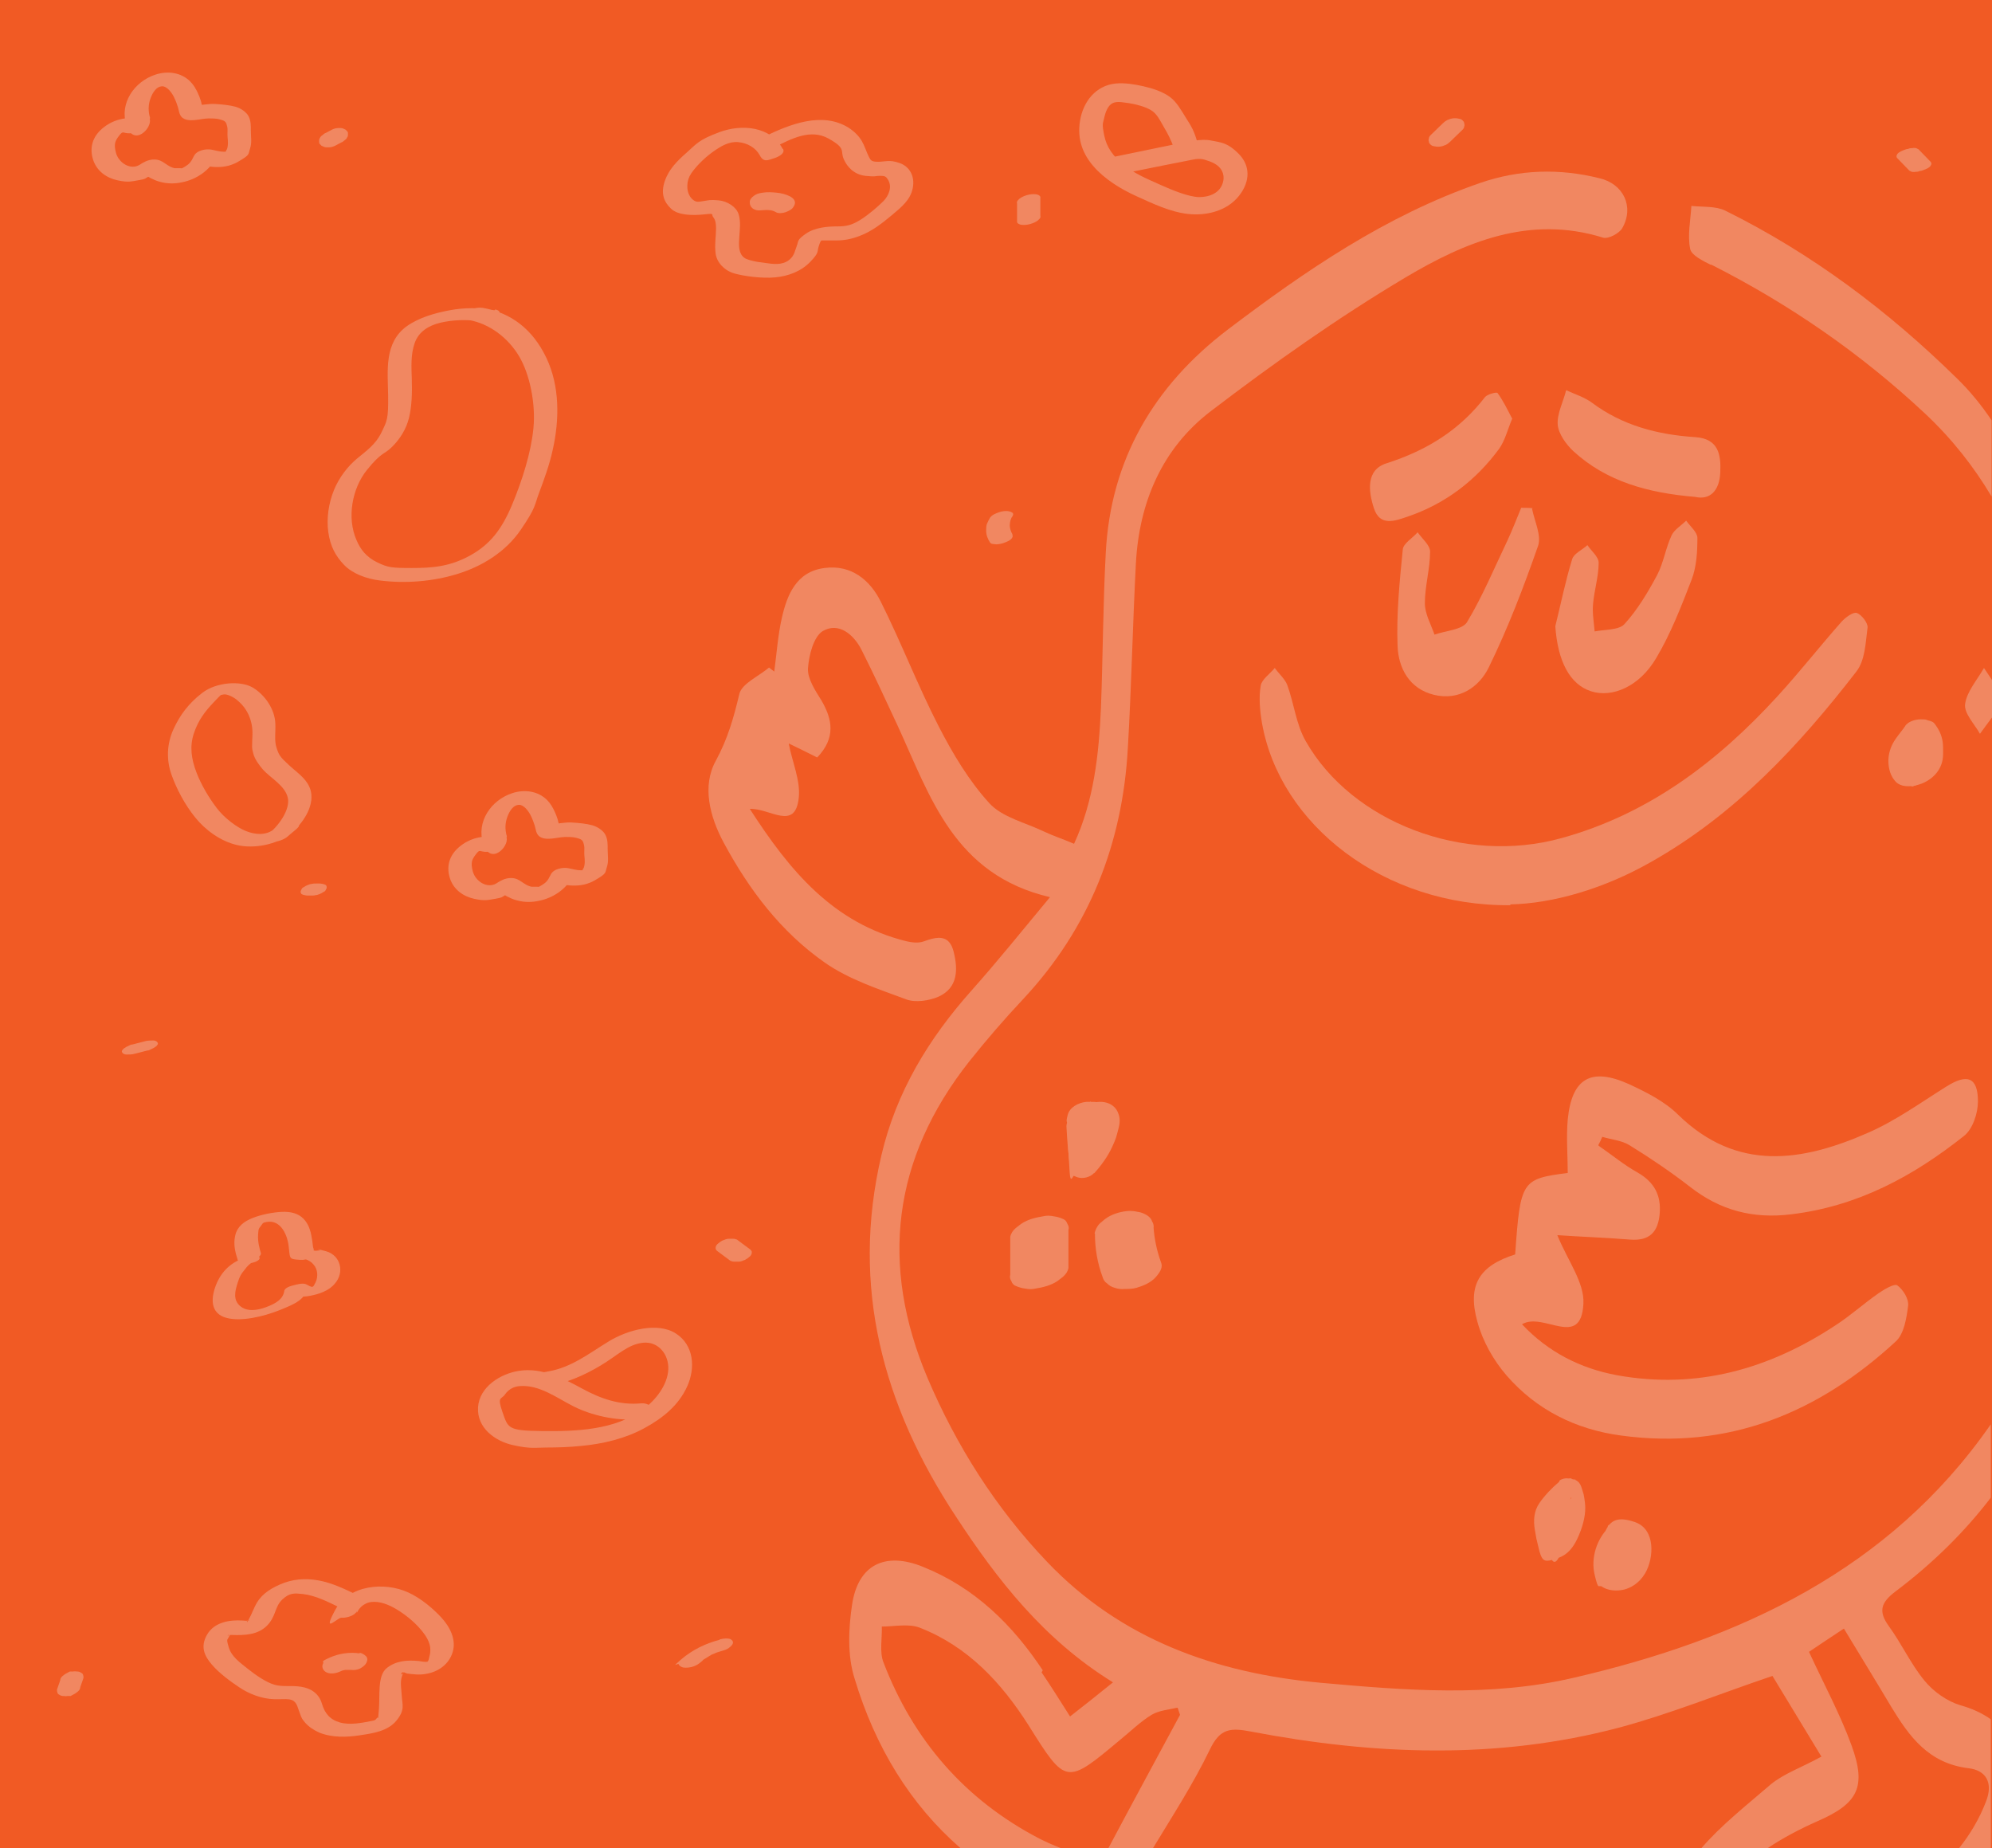 <?xml version="1.0" encoding="UTF-8"?>
<svg id="a" data-name="Capa_1" xmlns="http://www.w3.org/2000/svg" viewBox="0 0 496.3 460.4">
  <rect id="b" data-name="Fondo" width="496.3" height="460.4" fill="#f15a24"/>
  <g id="c" data-name="Papa" opacity=".3">
    <path d="M398.4,285.5c3.2,2.2,6.2,4.7,9.6,6.6,4.2,2.4,5.9,5.7,5.5,10.3-.4,4.4-2.4,6.8-7.4,6.4-6.2-.5-12.3-.7-18.1-1.1,2.5,6.2,6.8,11.8,6.5,17.1-.6,11.4-10,1.9-15.3,5.1,6.5,6.9,14.5,11,23.7,12.7,20,3.6,38-1.6,54.5-12.5,3.7-2.4,7-5.4,10.6-7.9,1.4-1,4-2.5,4.7-2,1.5,1.1,2.9,3.4,2.7,5.1-.4,3.1-1,7-3.1,8.9-19.2,17.7-41.6,27.1-68.5,23.4-11.2-1.5-21-6.4-28.4-14.9-3.3-3.8-6-8.6-7.3-13.4-2.6-9.2.5-14,9.4-16.8,1.3-18.4,1.6-18.8,13.1-20.3,0-4.4-.4-8.9,0-13.3,1-10.3,5.8-13.1,15.3-8.8,4.3,2,8.9,4.3,12.2,7.6,14.7,14.3,30.9,11.7,47.3,4.5,6.9-3,13.1-7.5,19.5-11.5,5.2-3.3,7.9-2.4,7.9,3.7,0,2.9-1.3,6.9-3.5,8.6-12.6,10-26.4,17.5-43,19.5-9.6,1.2-17.8-1-25.3-6.9-4.8-3.7-9.8-7.1-15-10.3-1.9-1.2-4.5-1.4-6.8-2.1-.3.7-.6,1.4-1,2.1Z" fill="#f2f2f2"/>
    <path d="M376.3,225.5c-31.4.3-57.5-20-61.9-45.5-.5-3-.8-6.2-.3-9.2.3-1.6,2.3-2.9,3.5-4.4,1,1.4,2.5,2.7,3.1,4.2,1.7,4.6,2.2,9.8,4.6,14,11.5,20.3,39.5,30.9,63.7,24.2,21.8-6,39-19.1,53.9-35.4,5.5-6,10.5-12.4,15.9-18.5,1-1.1,2.9-2.5,3.8-2.2,1.2.4,2.8,2.5,2.7,3.6-.5,3.8-.6,8.2-2.8,11-14.3,18.5-30.2,35.6-51.1,47.4-11.9,6.8-24.7,10.4-35.1,10.6Z" fill="#f2f2f2"/>
    <path d="M381.7,126.7c.6,3.1,2.4,6.7,1.5,9.3-3.6,10.3-7.5,20.5-12.3,30.3-2.4,4.9-7.4,8.3-13.6,6.8-6.2-1.5-8.9-6.7-9.1-12.2-.3-8,.5-16,1.3-24,.1-1.5,2.4-2.8,3.7-4.3,1.1,1.6,3.1,3.2,3.1,4.8,0,4.3-1.3,8.6-1.3,12.9,0,2.6,1.5,5.2,2.4,7.8,2.8-1,6.9-1.2,8.1-3.1,3.9-6.5,6.8-13.5,10.1-20.4,1.2-2.6,2.3-5.4,3.4-8.1,1,0,1.9,0,2.9.1Z" fill="#f2f2f2"/>
    <path d="M387.5,156c1.4-5.6,2.5-11.2,4.2-16.7.4-1.4,2.5-2.3,3.8-3.5,1,1.5,2.8,2.9,2.8,4.4,0,3.4-1.1,6.8-1.4,10.3-.2,2.2.2,4.5.4,6.8,2.5-.5,6-.3,7.4-1.8,3.3-3.6,5.9-8,8.2-12.3,1.6-3.1,2.1-6.7,3.6-9.9.7-1.4,2.4-2.4,3.6-3.6,1,1.4,2.8,2.9,2.8,4.3,0,3.4-.2,7.1-1.4,10.3-2.6,6.7-5.2,13.5-8.9,19.7-4.2,7.1-11,9.9-16.2,8.2-5.3-1.7-8.3-7.5-8.9-16.2Z" fill="#f2f2f2"/>
    <path d="M422.5,123.8c-12.1-1-22.3-3.9-30.5-11.4-1.8-1.7-3.7-4.3-3.9-6.6-.2-2.8,1.4-5.7,2.1-8.6,2.1,1,4.5,1.7,6.4,3.1,7.6,5.7,16.4,8,25.8,8.6,5.8.4,6.4,4.4,6.2,8.8-.2,4.6-2.6,6.9-6.2,6.1Z" fill="#f2f2f2"/>
    <path d="M376.8,104.2c-1.2,2.8-1.8,5.5-3.3,7.6-5.8,7.9-13.4,13.7-22.8,16.9-3.2,1.1-6.9,2.5-8.4-2.1-1.4-4.3-2-9.6,3.2-11.2,10-3.2,18.2-8.3,24.5-16.5.6-.7,2.9-1.3,3.1-1,1.4,1.9,2.4,4,3.6,6.3Z" fill="#f2f2f2"/>
    <path d="M411,384c.2,7.3-2.2,10.9-7.2,11.4-4.8.5-5.4-3.7-5.6-7.3-.3-5.5,3-9.5,7.9-8.6,2.3.5,4.1,3.6,5,4.4Z" fill="#f2f2f2"/>
    <path d="M274.6,282.1c0,.2,0,.4,0,.6-1.5,3.4-3,6.9-4.7,10.2,0,.2-3-.4-3.1-.9-.6-3.8-.9-7.6-1.1-11.4,0-.9.6-2.1,1.3-2.7,1.4-1.3,3.1-2.3,4.7-3.5.9,1.7,2,3.4,2.8,5.2.3.7,0,1.6,0,2.5,0,0,0,0,0,0Z" fill="#f2f2f2"/>
    <path d="M472.6,189.3c0-.4,0-.8,0-1.2,1-3.6.5-8.6,5.8-8.7,1.5,0,4,3.6,4.5,5.9,1,5-1.7,8.9-6.3,10.6-.9.3-3.4-3.7-5.2-5.7.4-.3.8-.6,1.1-.9Z" fill="#f2f2f2"/>
    <path d="M252.8,312.5c2.9-3.6,5.2-6.5,7.4-9.3,1.4,2.4,4.1,5.1,3.8,7.3-.6,3.4-3.3,6.4-5.1,9.6-1.8-2.2-3.5-4.4-6.1-7.6Z" fill="#f2f2f2"/>
    <rect x="75.7" y="33.7" width="420.1" height="426.6" fill="none"/>
    <path d="M426.3,65.9c19.6,9.9,37.5,22.3,53.4,37.2,6.7,6.3,12.1,13.2,16.5,20.6v-19c-2.5-3.7-5.3-7.2-8.6-10.4-17.1-16.8-36.1-31.1-57.7-41.8-2.4-1.2-5.6-.9-8.5-1.2-.2,3.6-1,7.3-.3,10.7.3,1.6,3.2,3,5.2,4Z" fill="#f2f2f2"/>
    <path d="M496.3,169.4c-.7-1-1.3-2-2-3-1.7,3-4.3,5.9-4.7,9-.3,2.3,2.3,4.9,3.7,7.4,1-1.4,2-2.7,3.1-4.2v-9.2Z" fill="#f2f2f2"/>
    <path d="M259.8,416.1c-7.5-11.3-16.9-20.6-29.9-25.8-9.4-3.8-16.1-.5-17.6,9.4-.9,6-1.2,12.7.6,18.4,5.2,17.3,14,31.5,26.4,42.3h25c-1.8-.7-3.6-1.5-5.4-2.4-18.6-9.7-31.4-24.6-38.8-43.9-1-2.6-.3-5.9-.4-8.9,3.2,0,6.7-.8,9.5.3,12,4.7,20.3,13.7,27,24.2,9.4,15,9.4,15,22.9,3.7,2.6-2.1,5-4.5,7.8-6.2,1.8-1.1,4.3-1.3,6.5-1.8.2.6.4,1.2.6,1.8-5.8,10.8-11.7,21.6-17.9,33.3h11.1c4.9-8.1,10.1-16.1,14.2-24.6,2.6-5.5,5.3-5.5,10.5-4.5,30.5,5.8,61.1,7,91.4-1,12.7-3.4,25-8.4,38.3-12.9,3.8,6.2,7.8,12.9,12.2,20.1-4.9,2.7-9.3,4.2-12.6,6.9-5.9,5.1-12.3,10.1-17.3,15.9h16.5c3.9-2.6,8.1-4.8,12.4-6.7,10.1-4.4,12.3-8.5,8.5-18.9-2.8-7.7-6.8-15.1-10.6-23.3,2.4-1.6,5.2-3.5,8.7-5.8,4.1,6.8,8,13.1,11.8,19.5,4.5,7.4,9.3,14.1,19.3,15.3,4.2.5,6.2,3.5,4.3,8.3-1.6,4.2-3.9,8.1-6.7,11.6h7.9v-32.1c-2.1-1.5-4.7-2.7-7.6-3.5-3.3-1-6.7-3.4-8.9-6.1-3.4-4.1-5.7-9.2-8.9-13.6-2.6-3.6-2.1-5.8,1.6-8.6,9.3-7,17.2-14.8,23.8-23.4v-18.3c0,0-.1.2-.2.3-25.1,36-62.3,53.3-103.9,62.9-20.7,4.8-41.9,3.1-62.9,1.2-26.1-2.4-49.7-10.8-68.1-30.1-12.8-13.4-22.6-28.9-29.8-45.8-11.9-28.1-8.8-54.6,10.4-78.9,4.3-5.4,8.8-10.6,13.5-15.6,16.5-17.7,24.7-38.8,26-62.5.9-15.3,1.2-30.6,2-45.9.8-15.2,6.5-28.7,18.7-38,15.6-11.9,31.7-23.3,48.5-33.3,14.8-8.8,30.9-15.6,49.2-9.9,1.3.4,4.1-1.1,4.8-2.4,3-5.3.3-11-5.7-12.4-10-2.5-20-2.2-29.8,1.2-23.4,8.1-43.4,21.8-62.8,36.5-18.4,14-29.2,32.4-30.4,55.6-.7,12.8-.7,25.7-1.2,38.5-.5,11.8-1.8,23.4-6.7,34-2.8-1.2-5.3-2-7.6-3.1-4.6-2.2-10.3-3.5-13.5-7-5.1-5.6-9.1-12.3-12.6-19.1-5.2-10.1-9.3-20.8-14.4-31-2.7-5.5-7.4-9.4-14.1-8.5-7,.9-9.3,6.7-10.6,12.4-1,4.4-1.3,9-1.9,13.4-.4-.3-.9-.7-1.3-1-2.6,2.2-6.8,4-7.4,6.6-1.4,5.9-2.9,11.2-5.9,16.7-3.4,6.2-1.5,13.8,2,20.3,6.3,11.7,14.2,22.2,25.2,29.9,6,4.2,13.4,6.6,20.4,9.2,2.2.8,5.6.3,7.9-.7,4.9-2.2,4.9-6.8,3.8-11.2-1.1-4.4-4.1-3.8-7.4-2.6-1.3.5-3,.3-4.3,0-18.3-4.5-29.1-17.5-39.1-33,5-.2,11.3,5.6,12.2-2.7.5-4.3-1.6-8.9-2.5-13.6,2.3,1.1,4.7,2.3,7.1,3.5,4.6-4.8,3.9-9.4,1-14.3-1.5-2.4-3.4-5.3-3.3-7.8.2-3.3,1.4-8,3.7-9.4,4-2.3,7.7.9,9.6,4.6,3.2,6.3,6.1,12.7,9.1,19.1,8.1,17.6,14,37,37.9,42.6-6.9,8.3-13,15.9-19.5,23.2-10.7,12-18.8,25.3-22.5,41.1-7.7,32.8.4,62.4,18.5,89.9,10.4,15.9,22,30.8,39.2,41.4-3.8,3.1-7,5.6-10.7,8.5-2.6-4.1-4.8-7.6-7.1-11Z" fill="#f2f2f2"/>
    <path d="M251.7,308.1v9.5c-.2.6,0,1.1.3,1.6.2.6.6,1,1.2,1.2.7.3,1.4.5,2.2.6.9.2,1.8.2,2.6,0,1.9-.3,3.9-.8,5.5-1.9l1.3-1c.7-.6,1.2-1.3,1.4-2.2v-9.5c.2-.6,0-1.1-.3-1.6-.2-.6-.6-1-1.2-1.2-.7-.3-1.4-.5-2.2-.6-.9-.2-1.8-.2-2.6,0-1.9.3-3.9.8-5.5,1.9l-1.3,1c-.7.6-1.2,1.3-1.4,2.2h0Z" fill="#f2f2f2"/>
    <path d="M272.8,307.3c0,3.7.6,7.3,1.9,10.8.2.7.5,1.2,1.1,1.6.5.5,1.1.9,1.9,1.1.8.3,1.7.4,2.6.3,1,0,1.9,0,2.9-.3,1.7-.5,3.6-1.3,4.8-2.7s1.8-2.5,1.2-3.8c-1-2.8-1.6-5.7-1.8-8.6v1.3c0-.3,0-.6,0-.9.1-.7,0-1.3-.4-1.9-.2-.7-.7-1.1-1.3-1.5-.7-.4-1.4-.7-2.2-.8-.9-.2-1.8-.3-2.7-.2-1.9.2-3.9.8-5.5,2l-1.3,1.1c-.7.7-1.1,1.6-1.3,2.5h0Z" fill="#f2f2f2"/>
    <path d="M272.5,290.6c-.2-2.6-.4-5.1-.5-7.7s0-2.5-.1-3.8,0-1,0-1.5,0-.5.2-.5l-.5.5c-1.2.8-2.2.9-3.1.3,0,.4.1.9.1,1.3s0,1,0,1.5c-.1,1.1-.3,2.2-.6,3.3-.5,2.3-1.1,4.5-1.1,6.8s1.5,1.5,2.5,1.4,1.6-.3,2.2-.8,1-.7,1.1-1.3c.1-1.5.9-2.7,1.7-4s1.8-3,2.3-4.6,1.1-3.6.1-5.1-3.5-1.9-5.3-1.9l-2.2,3.5c.4,0,.7,0,1.1,0,1.3,0,3.1-.4,3.8-1.6s-.6-1.9-1.6-1.9-.7,0-1.1,0c-1.3,0-3.1.4-3.8,1.6s.6,1.9,1.6,1.9.8,0,1.1,0c-.2,0,.3,0,.3,0,.4.1-.2-.1,0,0s.6.4.6.9-.2,1.6-.3,2.2-.4,1.3-.6,1.9c-1.1,2.6-3.4,4.7-3.7,7.6l5.8-.7c0-2.9.9-5.6,1.5-8.4s.4-2.9.3-4.4-.2-1.4-.7-1.9-2-.8-3-.7c-1.9.2-4.1,1.3-4.6,3.3s-.1,1.5,0,2.2,0,1.6,0,2.4c.1,3.2.3,6.4.5,9.6s.8.8,1.1.9c.7.2,1.5.1,2.2,0,1.1-.3,2.6-1,2.5-2.3h0Z" fill="#f2f2f2"/>
    <path d="M272.6,292.3c1.8-2,3.4-4.2,4.5-6.6s1-2.5,1.4-3.9.7-2.9.2-4.2c-1.1-3.6-5.6-3.8-8.3-2s-3.6,4.5-3.9,7.2,5.6,1.7,5.8-.6.3-1.8.6-2.7.4-.8.7-1.2-.2.2.2-.2.6-.5.1-.2h.2c-.2,0-.5.1-.7.2-.5.1-.7.1-1.1,0s.3.2,0,0c.2.1.3.3.4.5.4.6.4,1.6.2,2.5-.3,1.9-1,3.6-1.9,5.2s-1.9,3.1-3.2,4.5-.6,2.1.7,2.5,3.1,0,4.1-1.1h0Z" fill="#f2f2f2"/>
    <path d="M474.6,181c-1,1.4-2.2,2.7-3,4.2s-1.2,3.2-1.1,4.9.6,3.2,1.6,4.4c1.5,1.9,4.7,1.5,6.7.7s3.7-2.2,4.6-4.1.7-3.5.7-5.1-.5-3.3-1.4-4.7-1-1.4-1.8-1.7c-1.7-.6-4,0-5.3,1.1s-1.1,1.8-1.3,2.8-.4,2-.5,3-.1,2.1-.1,3.2,0,2,.6,2.9,1.2.5,1.6.5c.7,0,1.6-.2,2.3-.5s2.3-1.2,1.6-2.3-.2-1.4-.2-2c0-.8,0-1.7.1-2.5s.2-1.7.4-2.5.2-.8.3-1.2.1-.4.1-.6c0-.5,0,0-1,.5l-1.5.4h.2c-.5,0-.9,0-1.4,0-.1,0-.4-.4-.3-.1s.2.1.2.2c.1.1.3.3.4.5.3.3.5.7.6,1.1.4.8.6,1.8.6,2.7s0,2-.1,3-.3,1.7-.8,2.4-.4.4-.2.2c-.2.2-.3.3-.5.4s-.3.2,0,0,0,0-.1,0c.4-.2.7-.3,1.2-.3s.6,0,.3,0,0,0,0,0c-.2-.1-.1,0-.3-.2-.3-.3-.5-.6-.7-1-.8-1.6-1-3.4-.5-5.1s2.2-3.7,3.5-5.4-.7-1.6-1.6-1.6c-1.3,0-3,.5-3.8,1.6h0Z" fill="#f2f2f2"/>
    <path d="M400.9,380.4c-3.1,3-4.6,7.7-3.6,11.9s.9,2.3,1.9,3,2.6,1,3.9.9c2.9-.1,5.4-1.9,6.8-4.3,2.2-3.8,2.6-10.9-2.5-12.7s-6.5.1-7.7,2.8-.4,2.5-.5,3.7,0,2.5.3,3.8.3,1.3.6,1.8c.5,1.1,1.3,1.7,2.6,1.7,2,0,3.9-1.2,5-2.8,1.6-2.4.7-5.2,0-7.7s-2.3-1.4-3.4-1-2.8,1.2-2.4,2.6.9,2.8.9,4,0,.5-.1.8-.2.5,0,.3,0,.2-.1.2c0,.1-.1.2-.2.4-.1.2.4-.3,0,0s0,0,.1-.1c-.2.1-.2.1,0,0,.4-.2.8-.4,1.3-.4l2,.4c.2.1.4.6.2.1s-.1-.3-.2-.4c-.1-.3-.2-.7-.3-1-.2-.7-.2-1.5-.3-2.1s0-1.3,0-2,0-.7,0-1.1,0-.5,0-.7c0,.4,0-.1,0-.1l-.2.3c.2-.2.1-.1,0,0h-.1c.2,0,.2,0-.2.3.4-.2-.3.1-.3.1.6-.2-.8,0-.2,0,0,0-.7,0-.3,0h-.4c.1,0,.2,0,.3,0,0,0-.5-.3,0,0s.3.2.5.3c-.4-.3,0,.1.1.2,0,0,.2.2.2.3.1.2.2.3.3.5,0,0-.1-.3,0,0,.3.7.5,1.5.5,2.2s0,1.1,0,1.7-.3,1.5-.5,2-.5,1.2-.9,1.7c0,0,.3-.3,0,0s-.3.3-.4.4c-.2.3,0,0,0,0,0,0-.2.2-.3.2l.3-.2h-.1c-.3.2-.2.2.3,0,0,0-.3,0-.3,0h.5c-.1,0-.2,0-.3,0,0,0,.7,0,.2,0s.4.2,0,0-.4,0-.4-.1.4.3.1,0c0,0-.2-.1-.3-.2.2.2.2.2,0,0,0,0-.1-.2-.2-.3-.3-.4,0,.1,0-.2s-.2-.6-.3-.9-.1-.6-.2-.9,0-.4,0-.6,0-.6,0-.2c0-.7,0-1.4.1-2.1s.1-.7.2-1.1,0-.3.1-.5c0-.1,0-.1,0,0,0-.1,0-.2.1-.4.3-.6.6-1.3,1-1.8s.4-.5.1-.2.2-.3.3-.4c.2-.3.5-.6.8-.8.9-.9.5-2.2-.7-2.6s-3,0-4.1,1.1h0Z" fill="#f2f2f2"/>
    <path d="M388.4,369.2c-1.8,1.5-3.6,3.4-4.9,5.3s-1.5,4.2-1.1,6.6.4,2.3.7,3.5.5,2.5,1.1,3.5,1.6.7,2.5.5,2.3-.7,3.3-1.4c1.8-1.3,2.8-3.3,3.6-5.3s1.6-4.8,1.3-7.4-.4-2.3-.7-3.4-.7-2-1.7-2.4c-2-.9-4.2.8-5,2.5-2.3,4.7-2.7,10.5-1.5,15.6s3,.2,2.9-.8c-.4-2.3-.5-4.7-.5-7.1s.1-1.1,0-1.5-.4-.6-.5-1-.3-1-.3-1.5,0-.6,0-.9c.2-.6.5-.4-.5-.4l-.9-.6c-.3,1.3-1.3,2.1-1.9,3.3s-.9,2.5-.8,3.8,2,.1,2.3,0c3.8-2.1,4.3-6.5,6.5-9.9l-2.8.2c-.9,2.5-1.4,5.3-1.9,7.9s-.6,2.7-.8,4-.5,2.3,0,3.4,2.3,0,2.8-.4c1.8-1.8,1.8-4.6,2.6-6.8s1.1-2.7,1.6-4.1,1-2.2-.4-2.6-1.6.1-2,.5-.3.8.2.9c-.3,0-.3.3-.4.5s-.2.5-.3.8c-.2.6-.4,1.2-.7,1.7-.5,1.1-.9,2.2-1.3,3.3-.6,1.9-.6,4.1-2.1,5.6l2.8-.4c-.5-1.2-.2-2.4.1-3.6s.5-2.5.8-3.8c.5-2.5.9-5.1,1.8-7.5s-.8-.6-1-.6c-.6,0-1.4.2-1.7.8-1.9,2.8-2.4,7.3-5.6,9.1h2.3c0-1.3.3-2.7,1-3.8s1.4-1.8,1.7-2.9-.5-.6-.9-.6c-1.3,0-2.8.6-3.4,1.8s-.3,2.7.3,3.7.3,1,.3,1.7,0,1.7,0,2.5c0,1.7.2,3.3.5,4.9l2.9-.8c-.9-3.7-.8-7.5,0-11.1s.5-1.7.8-2.5.3-.8.5-1.1.5-.7.6-1.1l.2-.2-.7.2s.3.3.4.4c.2.3.4.7.5,1.1.3,1,.6,2,.7,3,.3,2,.1,4-.5,5.9s-1.2,3.6-2.4,5.1-1,1.1-1.7,1.4-.3,0-.4.2h0c-.3,0-.1,0,.4,0,0,0-.5-1.3-.5-1.4-.5-1.8-.9-3.6-1.2-5.4s-.3-4.3,1.1-6.2,2.7-3.4,4.3-4.7.3-.8-.2-.9-1.5.1-2,.5h0Z" fill="#f2f2f2"/>
  </g>
  <g id="d" data-name="Snacks" opacity=".3">
    <path d="M136.1,345.4c4.9-.8,9.3-2.7,13.5-5.2s6.8-5.3,10.6-5.7,6.5,2.9,6.3,6.7-3.1,7.6-6.3,9.9c-7.1,5.2-16.7,5.5-25.2,5.4s-8.4-.7-9.8-4.7-.3-3.1.6-4.4,2.2-2,3.7-2.1c4.9-.4,9.3,3,13.5,5.1s10.5,3.7,16.1,3.1,3-.8,3.2-2.2-1.6-1.8-2.6-1.7c-5.4.5-10.1-1.2-14.7-3.7s-10-5.3-15.7-4.4c-4.6.7-9.9,4-10.2,9.1s4.2,8.4,8.7,9.4,5.6.6,8.4.6,5.7-.1,8.6-.4c5.4-.5,10.9-1.8,15.7-4.4s8.6-5.8,10.7-10.4,1.7-10.3-2.8-13.2-11.9-1-16.8,2-9.2,6.4-14.8,7.4-3,.8-3.2,2.2,1.6,1.9,2.6,1.7h0Z" fill="#f2f2f2"/>
    <g>
      <path d="M195,37.1c-3-5.7-10.3-6.2-15.7-4.2s-5.8,3-8.2,5.1-4.5,4.2-5.5,7.2-.2,5.1,1.6,6.8,5.5,1.7,8.3,1.4,1.6,0,2.2.7.7,1.8.7,2.7c0,2.1-.4,4.2-.1,6.4s2.2,4.2,4.6,4.9,6.9,1.3,10.2,1,6.5-1.5,8.8-3.9,1.6-2.4,2.1-3.9.4-1,.7-1.5c0,0-.3,0-.3.1.4,0,.4-.1.2,0,.2,0,.3,0,.5,0,1,0,2.2,0,3.3,0,2,0,3.9-.4,5.7-1.1,3-1.1,5.6-3.1,8.1-5.2s4.6-3.8,5.2-6.7-.7-5.4-3.3-6.3-3.5-.3-5.3-.3-1.9-.4-2.4-1.4-1-2.6-1.7-3.8-1.9-2.4-3.3-3.3c-6.6-4.1-14.7-.8-20.9,2.2s-2.3,1.4-1.5,2.5,3,.6,3.9.2c4.2-2.1,9-4.7,13.5-2.2s2.9,3,3.8,5.1,2.7,3.9,5.4,4.2,2.4,0,3.6,0,1.5.1,2,.9c1.2,1.8.2,4.1-1.1,5.4s-3.7,3.4-5.8,4.7-3.5,1.6-5.7,1.6-5.5.2-7.8,1.8-1.8,1.8-2.3,3.1-.6,2.2-1.5,3.1c-1.5,1.5-3.5,1.5-5.6,1.2s-2.6-.3-3.8-.6-2.1-.5-2.7-1.3c-1-1.3-.8-3.2-.7-4.8s.4-3.8-.2-5.6-2.8-3.2-5-3.4-2.5,0-3.8.2-1.7.3-2.5-.3c-1.7-1.3-1.8-4.1-.9-5.9s3.6-4.5,5.7-6,4.1-2.7,6.4-2.5,4.4,1.4,5.4,3.3,2.2,1.1,3.3.8,3.1-1.2,2.5-2.4h0Z" fill="#f2f2f2"/>
      <path d="M189.4,52.4c.6,0,1.1-.1,1.7-.1h-.7c.7,0,1.3,0,2,.2l-.7-.2c.6.1,1.2.3,1.7.6s1.6.2,2.2,0,1.5-.6,1.9-1.1.7-1.1.5-1.7-.7-.9-1.2-1.2c-1-.5-2.2-.8-3.3-.9s-2.3-.2-3.5,0-1.5.3-2.2.8-1,1-1,1.6.2,1.1.7,1.5,1.3.6,2,.5h0Z" fill="#f2f2f2"/>
    </g>
    <g>
      <path d="M88.9,401.8c.4-.8.9-1.5,1.7-2s1.2-.6,1.8-.7c2.1-.3,4.4.6,6.4,1.8s4.3,3,6,5,2.8,3.9,2.3,6.3-.5,1.4-.9,1.8c.2-.2.7,0,0,0s-1.2-.1-1.8-.2c-2.9-.3-5.8-.1-8.1,1.8s-1.6,6.8-1.9,10.3-.1,1.5-.5,2.1-.7.6-1.2.7c-2.5.5-5.5,1.1-8,.4s-3.8-2.3-4.5-4.7-2.6-3.8-5.2-4.2-4.5.1-6.6-.5-4.7-2.4-6.7-4-4-3-4.7-5.3-.3-1.8,0-2.6c0,0,.3-.5.3-.5h0c0,0-.1,0-.2,0,0,.3-.9,0,0,0s.5,0,.7,0c3.1.1,6.4,0,8.7-2.3s1.9-4.7,3.8-6.5,3.1-1.6,5.2-1.4c3.2.4,6.1,1.9,9,3.3s3,.2,4.1-.5,1.7-1.8.5-2.5c-3.1-1.5-6.4-3.1-9.8-3.7s-6.5-.3-9.5,1-5.1,2.9-6.3,5.5-1,2.3-1.6,3.4-.2.3-.3.3c-.6-.3.5-.1.6-.2,0,.2-1.5,0-1.8,0-3.2-.2-7,.4-8.8,3.5s-.6,5.4,1.2,7.5,4.5,4.1,6.9,5.7,5.5,2.8,8.6,2.9,4.9-.6,5.8,1.8.8,2.7,1.8,3.9,2.3,2,3.6,2.6c3.2,1.3,6.8,1.2,10.1.7s7-1,9.2-3.7,1.4-4,1.3-6.1-.6-4,.4-5.7c0,0,.1-.3.2-.2,0,0-.9,1-.7.3s1.3,0,1.4,0c1.6.2,3.1.4,4.7.1,3.1-.5,5.8-2.4,6.7-5.5s-.7-6.2-2.8-8.5-5.2-4.9-8.3-6.3c-5.9-2.7-14.8-1.9-18.2,4.4s.6,1.8,1.6,1.9,3.2-.4,3.8-1.6h0Z" fill="#f2f2f2"/>
      <path d="M89.7,411.9c-2.6-.4-5.3,0-7.7,1.1s-1.2.8-1.5,1.4-.2,1.2.1,1.6c.9,1.2,2.7,1,3.9.5s.4-.2.6-.3l-.8.3c.6-.2,1.1-.4,1.7-.5h-.8c.6,0,1.2,0,1.8,0h-.7c.4,0,.8,0,1.2,0,.7.1,1.6,0,2.3-.4s1.2-.8,1.5-1.4.3-1.2-.1-1.6-1-.8-1.7-.9h0Z" fill="#f2f2f2"/>
    </g>
    <path d="M65.1,312.5c-.5-1.6-.9-3.2-.8-4.9s.2-1.5.7-2.2.4-.6.7-.8c.4-.3.2,0,0,0,3.9-1.3,5.8,2.6,6.2,5.7s0,3.3,2.2,3.5,1.7-.2,2.3,0,1.3.7,1.7,1.2c1.1,1.2,1.2,3.1.5,4.5s-.5.8-.8,1.1l-.3.2c-.5.3-.2.2.8-.2.3,0,.3,0,0,0-.2,0-.3,0-.5,0-.5-.1-.9-.3-1.4-.6-.9-.5-2.5,0-3.3.2s-2.2.6-2.3,1.5c-.3,2-2.2,3-3.9,3.7s-4.8,1.7-6.9.1-1.4-4-.8-5.9.9-2.2,1.6-3.1.7-.9,1.1-1.3.4-.3.6-.5c.5-.4-.6.1.3-.1s2.4-.8,1.7-1.6-3.1.2-3.7.4c-3.6,1.2-6,3.8-7.2,7.3s-.8,6.6,2.8,7.6,9.2-.3,13.2-1.9,6.7-2.7,7.1-6.2l-5.6,1.8c1.9,1.1,4.1,1.2,6.2.8s4.6-1.2,6.1-3c2.5-2.8,1.5-7.1-2.2-8.1s-1-.2-1.5-.2-1.2.2-1.5,0c-.5-.2.1,0,0-.2s-.1-.4-.2-.6c-.1-.5-.1-1.1-.2-1.6-.3-2-.7-3.9-2.1-5.4s-3.4-1.9-5.5-1.8-4.9.6-7.2,1.5-3.9,2.2-4.4,4.4,0,4.1.6,6,6.1-.3,5.8-1.6h0Z" fill="#f2f2f2"/>
    <path d="M126.3,208.4c-.5-1.6-.5-3.3.1-4.9s1.5-2.9,2.8-3,2.5,1.6,3,2.6.7,1.6,1,2.5.3,1.9,1,2.6c1.6,1.5,4.7.3,6.7.3s2.3.1,3.3.4,1.1.8,1.3,1.6,0,1.8.1,2.7.2,2.1-.2,3.1c0-.2-.3.5-.2.4-.3.2-.4.2-.2.1.2,0,.1,0-.3,0-1,0-2-.3-3-.5-1.4-.3-3.8.1-4.5,1.6s-1.2,2-2.2,2.6-.7.4-1.2.4-1,0-1.4,0c-1.4-.3-2.2-1.2-3.4-1.8s-2.7-.4-3.8.1-1.3.8-2,1.1c-2.3.9-4.8-1-5.4-3.2s-.2-3,.7-4.2,1-.9,1.6-.8c1.4.3,3.1,0,4.1-1.1s.7-2.1-.6-2.4c-3.3-.6-6.6.2-9.2,2.4s-3.2,5-2.3,7.8,3.3,4.5,6,5.1,3.5.3,5.3,0,1.6-.4,2.3-.8,1.6-.9,2-1.1l-2.3.4h.3c-.4-.1-.8-.2-1.2-.3.4.2,1.2.9,1.8,1.2s1.6.8,2.5,1c1.8.5,3.7.5,5.5.1,3.5-.7,6.8-2.9,8.4-6.1l-4.5,1.6c3.4.9,6.9,1.2,10-.6s2.5-1.8,3-3.3.2-2.8.2-4.3,0-2.5-.5-3.6-1.9-2.1-3.3-2.5-3.4-.6-5.1-.7-3.3.3-5,.4h1.4c.5.2.3-.1.2-.5s-.1-.6-.2-.8c-.2-.6-.4-1.2-.7-1.8-.5-1.1-1.1-2.1-1.9-2.9-2.3-2.3-5.7-2.7-8.7-1.7-5.2,1.7-9,7.1-7.2,12.6s6.5.7,5.8-1.6h0Z" fill="#f2f2f2"/>
    <path d="M37.4,29.4c-.5-1.6-.5-3.3.1-4.9s1.5-2.9,2.8-3,2.5,1.6,3,2.6.7,1.6,1,2.5.3,1.9,1,2.6c1.6,1.5,4.7.3,6.7.3s2.3.1,3.3.4,1.1.8,1.3,1.6,0,1.8.1,2.7.2,2.1-.2,3.1c0-.2-.3.5-.2.4-.3.2-.4.2-.2.1.2,0,.1,0-.3,0-1,0-2-.3-3-.5-1.4-.3-3.8.1-4.5,1.6s-1.2,2-2.2,2.6-.7.4-1.2.4-1,0-1.4,0c-1.4-.3-2.2-1.2-3.4-1.8s-2.7-.4-3.8.1-1.3.8-2,1.1c-2.3.9-4.8-1-5.4-3.2s-.2-3,.7-4.2,1-.9,1.6-.8c1.4.3,3.1,0,4.1-1.1s.7-2.1-.6-2.4c-3.3-.6-6.6.2-9.2,2.4s-3.2,5-2.3,7.8,3.3,4.5,6,5.1,3.5.3,5.3,0,1.6-.4,2.3-.8,1.6-.9,2-1.1l-2.3.4h.3c-.4-.1-.8-.2-1.2-.3.4.2,1.2.9,1.8,1.2s1.6.8,2.5,1c1.8.5,3.7.5,5.5.1,3.5-.7,6.8-2.9,8.4-6.1l-4.5,1.6c3.4.9,6.9,1.2,10-.6s2.5-1.8,3-3.3.2-2.8.2-4.3,0-2.5-.5-3.6-1.9-2.1-3.3-2.5-3.4-.6-5.1-.7-3.3.3-5,.4h1.4c.5.2.3-.1.2-.5s-.1-.6-.2-.8c-.2-.6-.4-1.2-.7-1.8-.5-1.1-1.1-2.1-1.9-2.9-2.3-2.3-5.7-2.7-8.7-1.7-5.2,1.7-9,7.1-7.2,12.6s6.5.7,5.8-1.6h0Z" fill="#f2f2f2"/>
    <path d="M278,43.6l11.9-2.4,5.6-1.1c1.6-.3,3.1-.8,4.7-.3s2.9,1,3.8,2.1,1,2.4.7,3.5c-.7,2.7-3.4,3.7-5.9,3.7s-6.7-1.7-9.8-3.1-6.3-2.7-9-4.9-4.3-4.4-4.9-7.4-.3-2.9,0-4.3.9-3.1,2.1-3.7,3-.1,4.1,0c1.8.3,3.8.8,5.4,1.7s2.4,2.8,3.3,4.3,1.9,3.4,2.5,5.3c.8,2.8,6.6,1.3,5.8-1.6s-1.6-4.1-2.8-6-2.3-4-4.1-5.3-4.3-2.1-6.5-2.6-4.6-.9-6.9-.7c-5,.5-8.1,4.5-8.9,9.2s.7,8.4,3.4,11.5,6.7,5.6,10.7,7.4,8.3,3.9,12.8,4.4,9.6-.7,12.6-4.4,2.9-7.7,0-10.6-4.5-2.8-6.9-3.3-5.6.3-8.3.8c-5.5,1.1-11,2.3-16.5,3.4s-2.7,1.5-2.3,2.9,2.2,1.6,3.5,1.4h0Z" fill="#f2f2f2"/>
    <path d="M123.2,77.3c-3.7-.7-7.5-.7-11.2,0s-7.6,1.8-10.7,4c-5.6,4.1-4.7,11-4.6,17.1s-.3,6.5-1.7,9.4-3.7,4.5-6,6.4-4.5,4.7-5.8,7.9-1.9,7-1.4,10.5,1.8,5.9,3.9,8.1,5.6,3.5,8.9,3.9c6.3.8,13.1.3,19.3-1.6s12.1-5.5,15.9-11.1,3.3-5.9,4.5-9.1,2.6-7,3.4-10.7c1.7-7.5,1.8-15.9-1.6-23s-8.8-11.2-15.8-12.4c-1.4-.2-3.1.2-4.1,1.1s-.7,1.7.5,1.9c5.3.9,9.9,4.5,12.6,9s4.2,11.9,3.6,18-2.8,13-5.3,19-5.4,9.9-10.5,12.7-9.5,3.1-14.5,3.1-5.9-.1-8.6-1.4-4.2-3.2-5.2-5.6c-2.4-5.5-1.1-12.8,2.6-17.4s4.3-3.8,6.3-5.8,3.5-4.4,4.2-7.2.8-6.3.7-9.5-.3-6.2.7-9.1,3.5-4.4,6.4-5.1,6.7-.9,10.1-.3,3.1-.2,4.1-1.1.7-1.7-.5-1.9h0Z" fill="#f2f2f2"/>
    <path d="M71.4,208.6c2.9-2.3,6.1-6,6.2-9.9s-3.1-5.8-5.5-8-2.6-2.6-3.2-4.4-.2-4-.3-6c-.1-3.6-2.6-7.2-5.6-9s-9.1-1.4-12.6,1.3-5.6,5.6-7.2,9.1-1.8,7.5-.5,11.2,3.4,7.6,5.9,10.7,6.2,5.9,10.4,6.9,9.9,0,13.7-3,.6-1.7-.5-1.9-3,.3-4.1,1.1c-2,1.5-4.7,1.2-6.9.3s-5.3-3.2-7.2-5.7-3.9-5.8-5.1-9-1.7-6.3-.6-9.6,2.8-5.5,4.9-7.7,1.6-1.8,2.5-2,2.8.8,3.6,1.6c2.5,2.1,3.7,5.2,3.6,8.4s-.2,3.2.2,4.7,1.4,2.8,2.4,4c2,2.2,5.5,4,6.2,7s-2.4,7.2-4.9,9.1-.6,1.7.5,1.9,3-.3,4.1-1.1h0Z" fill="#f2f2f2"/>
    <path d="M76.7,223.1h.8c.4,0,.8,0,1.1-.1.4,0,.8-.2,1.1-.3.3-.1.6-.3.9-.5.3-.1.5-.3.6-.6l.2-.4c0-.3,0-.5-.2-.7l-.4-.2c-.4-.1-.8-.2-1.2-.2h-.8c-.4,0-.8,0-1.1.1-.4,0-.8.2-1.1.3-.3.1-.6.3-.9.5-.3.1-.5.3-.6.6l-.2.4c0,.3,0,.5.2.7l.4.2c.4.1.8.2,1.2.2h0Z" fill="#f2f2f2"/>
    <path d="M36.1,259.4l-3.1.8c-.4,0-.7.2-1.1.4-.3.1-.6.3-.9.5-.2.1-.4.3-.5.5-.1.1-.2.3-.1.5l.2.3c.3.2.6.3.9.3.7,0,1.4,0,2.1-.2l3.1-.8c.4,0,.7-.2,1.1-.4.3-.1.6-.3.9-.5.2-.1.4-.3.5-.5.1-.1.2-.3.1-.5l-.2-.3c-.3-.2-.6-.3-.9-.3-.7,0-1.4,0-2.1.2h0Z" fill="#f2f2f2"/>
    <path d="M178.9,311.8l3.1,2.3c.3.1.6.2.9.2.4,0,.7,0,1.1,0,.4,0,.8-.1,1.2-.3.4-.1.7-.3,1-.5l.5-.4c.3-.2.5-.5.6-.9v-.4c-.1-.3-.3-.5-.6-.7l-3.1-2.3c-.3-.1-.6-.2-.9-.2-.4,0-.7,0-1.1,0-.4,0-.8.1-1.2.3-.4.1-.7.3-1,.5l-.5.4c-.3.2-.5.5-.6.9v.4c.1.3.3.5.6.7h0Z" fill="#f2f2f2"/>
    <path d="M253.4,50.7v4.6c0,.4.8.7,1.1.7.7.1,1.5,0,2.2-.2s1.4-.5,1.9-.9l.4-.4c.2-.2.3-.5.2-.8v-4.6c0-.4-.8-.7-1.1-.7-.7-.1-1.5,0-2.2.2s-1.4.5-1.9.9l-.4.4c-.2.2-.3.5-.2.8h0Z" fill="#f2f2f2"/>
    <path d="M82.7,32.3l-1.5.8c-.3.1-.6.3-.9.6-.3.2-.5.4-.6.7-.2.2-.2.5-.2.8,0,.3,0,.5.2.7l.4.4c.4.2.8.4,1.2.4h.7c.5,0,1.1-.2,1.5-.4l1.5-.8c.3-.1.6-.3.9-.6.3-.2.5-.4.6-.7.2-.2.2-.5.2-.8,0-.3,0-.5-.2-.7l-.4-.4c-.4-.2-.8-.4-1.2-.4h-.7c-.5,0-1.1.2-1.5.4h0Z" fill="#f2f2f2"/>
    <path d="M179.3,408.5c-3.5.9-6.8,2.5-9.6,4.9s-.7.8-.6,1.2.7.7,1.1.8c1.4.2,3-.2,4.1-1.1s.5-.4.8-.7.3-.2.4-.3c-.7.5-.2.1,0,0,.6-.4,1.2-.7,1.8-1.1s-.7.3,0,0,.3-.1.5-.2c.3-.1.6-.3,1-.4s.3-.1.5-.2c-.6.2-.7.2-.4.1,0,0,.2,0,.2,0,.3-.1.7-.2,1-.3.7-.2,1.4-.5,1.9-1s.7-.8.6-1.2c-.4-1.2-2.4-.8-3.3-.6h0Z" fill="#f2f2f2"/>
    <path d="M361.3,35.3l3.1-3c.2-.2.4-.5.4-.8.1-.2.1-.5,0-.8,0-.3-.2-.5-.4-.7-.2-.2-.5-.4-.8-.4-.7-.2-1.5-.2-2.2,0l-.8.3c-.4.2-.8.5-1.1.8l-3.1,3c-.2.2-.4.5-.4.8-.1.2-.1.5,0,.8,0,.3.2.5.4.7.2.2.5.4.8.4.7.2,1.5.2,2.2,0l.8-.3c.4-.2.8-.5,1.1-.8h0Z" fill="#f2f2f2"/>
    <path d="M472.7,39.4l3,3.1c.2.1.4.2.6.3.3,0,.6.1.9,0,.4,0,.7,0,1.1-.2.4,0,.8-.2,1.1-.3l.7-.3c.4-.2.7-.4.9-.7l.2-.4c0-.2,0-.4-.2-.6l-3-3.1c-.2-.1-.4-.2-.6-.3-.3,0-.6-.1-.9,0-.4,0-.7,0-1.1.2-.4,0-.8.2-1.1.3l-.7.3c-.4.2-.7.4-.9.7l-.2.4c0,.2,0,.4.2.6h0Z" fill="#f2f2f2"/>
    <path d="M246.7,128.9c-.3.5-.6,1.1-.8,1.6s-.2,1.1-.2,1.7c0,1.1.4,2.1,1,3,.2.2.4.3.6.3.3,0,.6.1.9.1.7,0,1.6-.2,2.3-.5s1.2-.5,1.6-1l.2-.4c0-.3,0-.5-.2-.7h0c0,0,.1.1.2.2-.5-.8-.8-1.8-.7-2.8v.4c0-.8.2-1.5.6-2.2l-.2.4c0,0,.1-.2.2-.3.2-.3.4-.7,0-1s-1.1-.4-1.5-.4c-.8,0-1.6.2-2.3.5s-1.2.5-1.6,1h0Z" fill="#f2f2f2"/>
    <path d="M15,418.6l-.8,2.3c0,.3,0,.5.1.7,0,.3.3.5.5.6.3.2.6.3.9.3.4,0,.7.1,1.1,0h.8c.5-.3,1-.5,1.4-.8l.5-.4c.3-.3.5-.6.5-1l.8-2.3c0-.3,0-.5-.1-.7,0-.3-.3-.5-.5-.6-.3-.2-.6-.3-.9-.3-.4,0-.7-.1-1.1,0h-.8c-.5.3-1,.5-1.4.8l-.5.4c-.3.3-.5.6-.5,1h0Z" fill="#f2f2f2"/>
  </g>
</svg>